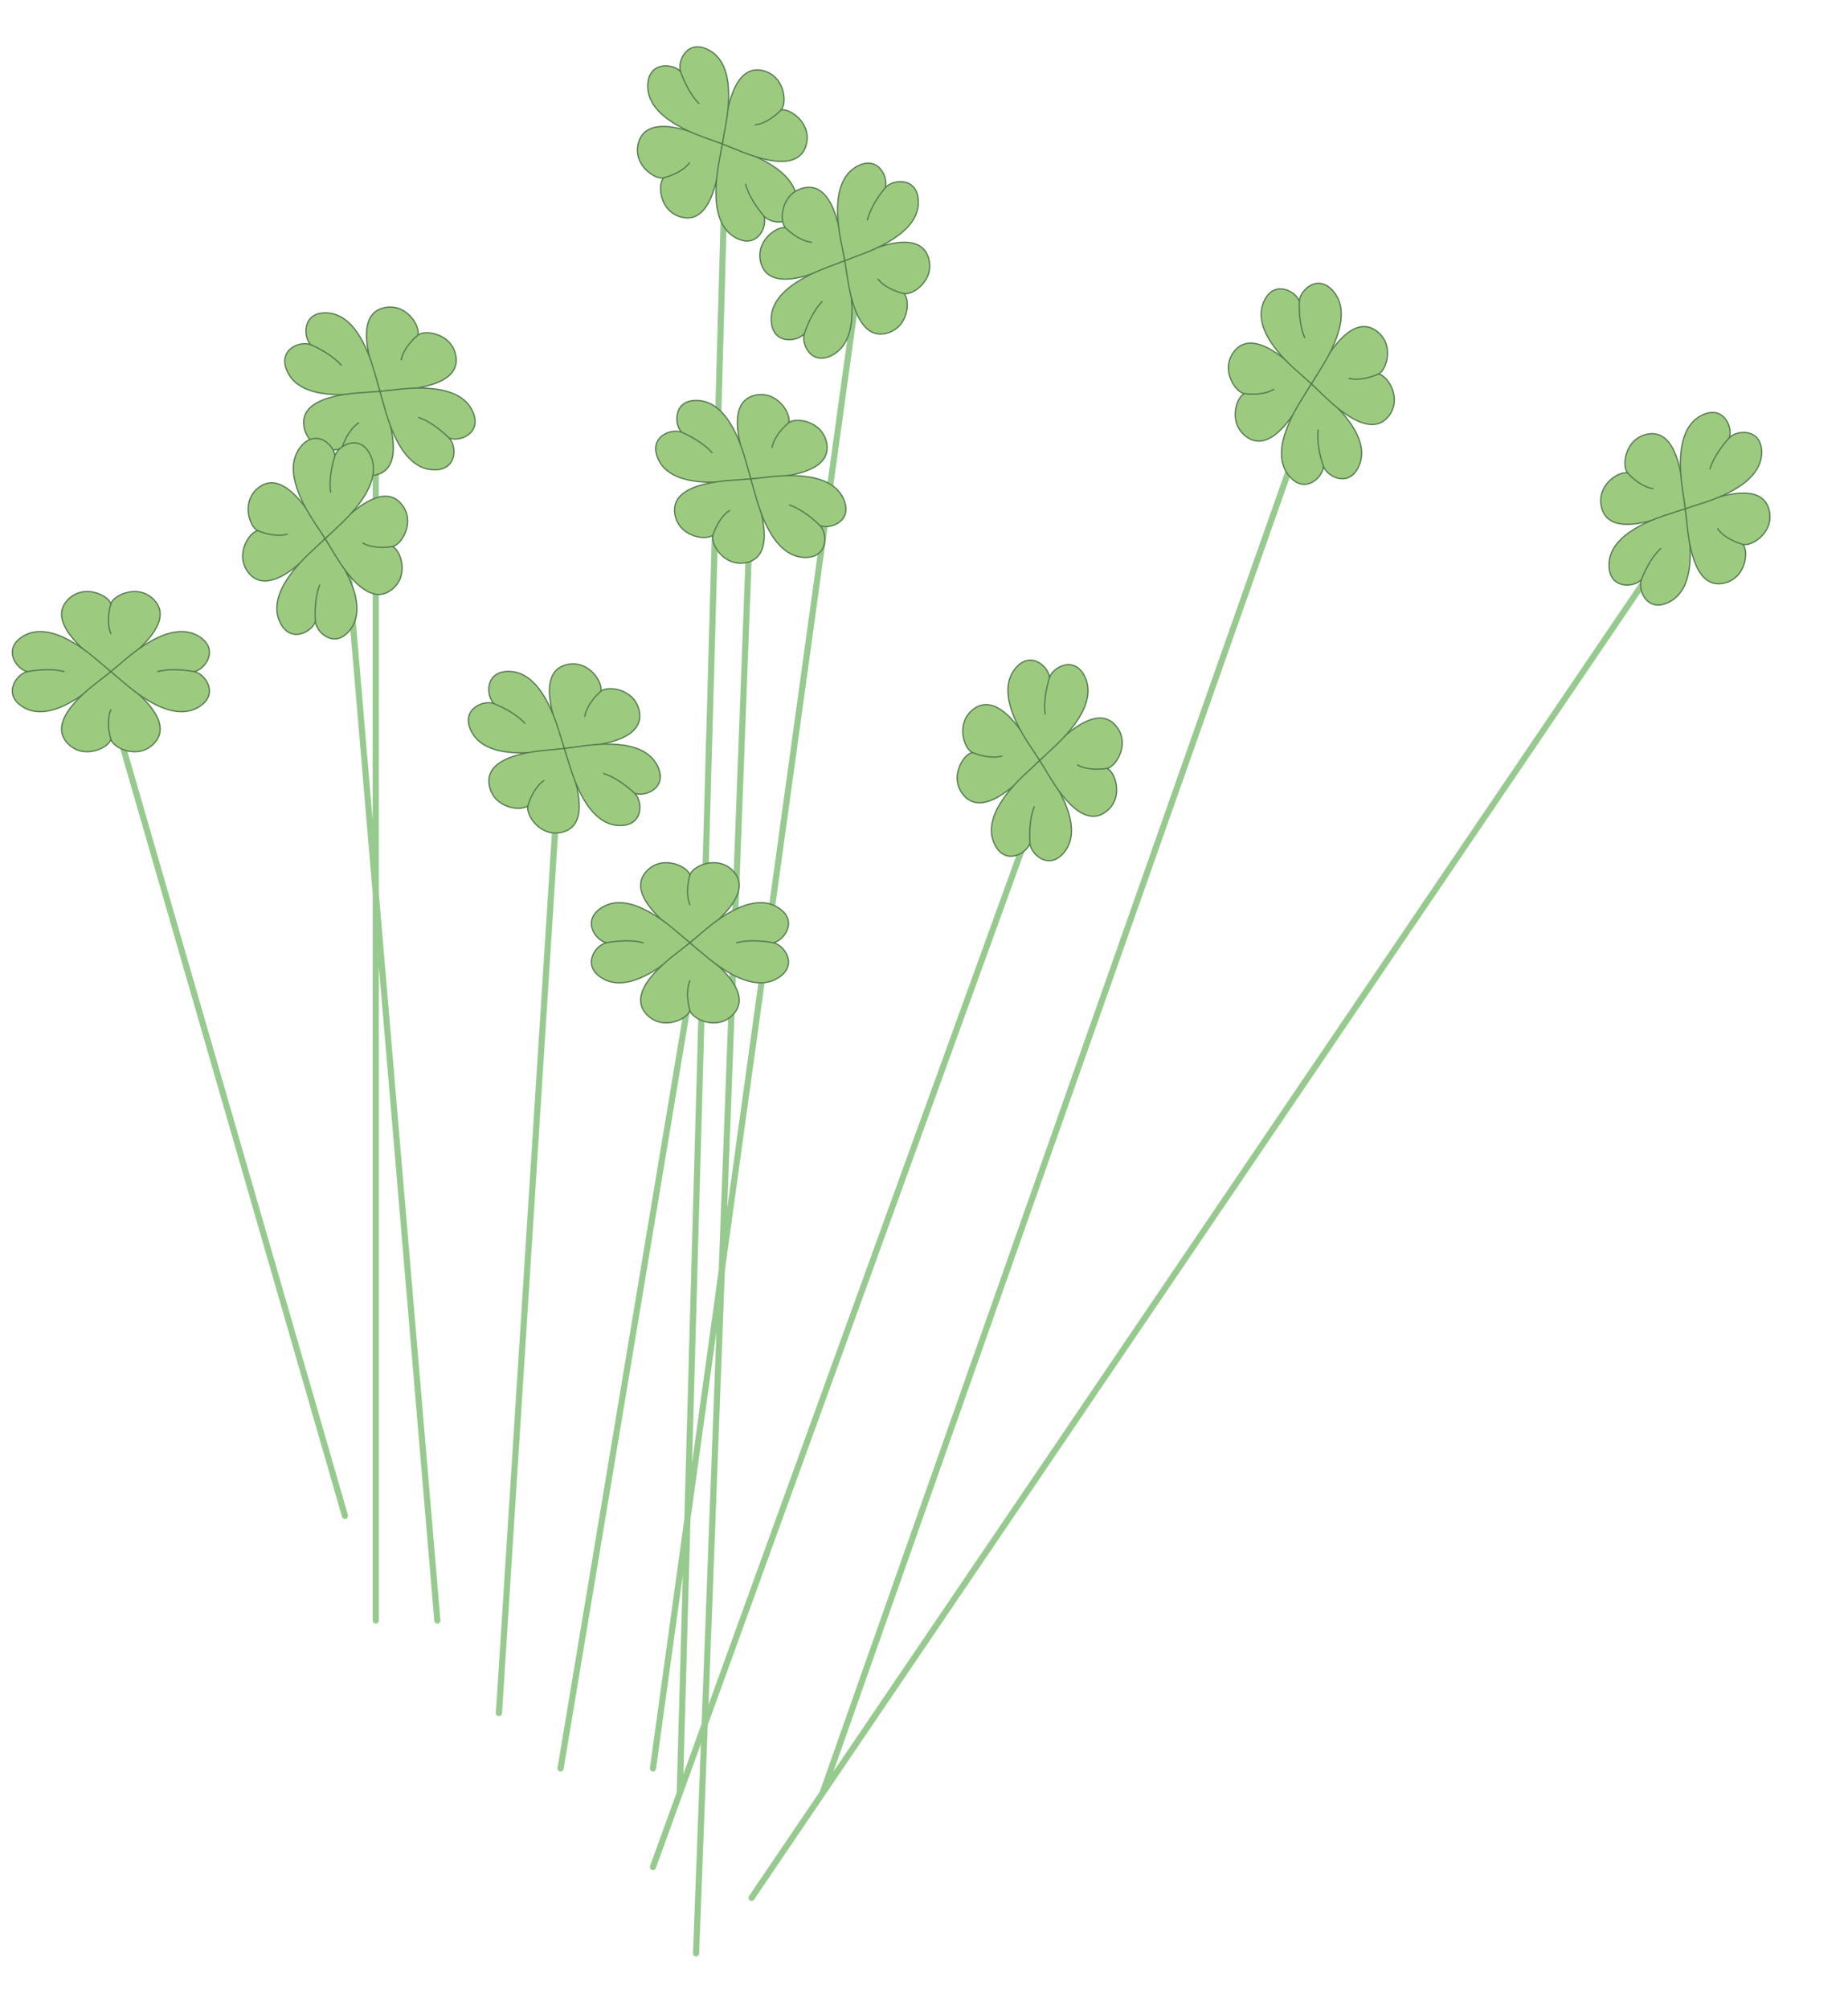 <svg width="150" height="163" viewBox="0 0 150 163" fill="none" xmlns="http://www.w3.org/2000/svg">
<path d="M8.5 55.5L28 123M28 43L35.5 131.5M30.5 32.5V131.5M45.5 60.5L40.5 139M56.5 77.5L45.5 143.5M86 60.5L55.176 145.5M53 151.5L55.176 145.5M138 40.5L61 154M107.5 30L66.766 145.5M70 20.5L53 143.5M59 8.5L55.176 145.5M61 39L56.5 158.5" stroke="#97CA8E" stroke-width="0.5" stroke-linecap="round" stroke-linejoin="round"/>
<path d="M5.496 48.675C3.712 50.536 7.248 53.13 8.124 53.815L9 54.5L9.876 53.815C10.752 53.13 14.288 50.536 12.504 48.675C11.19 47.305 9.146 48.333 9 49.018C8.854 48.333 6.81 47.305 5.496 48.675Z" fill="#9CCB7F"/>
<path d="M9 49.018C8.854 48.333 6.81 47.305 5.496 48.675C3.712 50.536 7.248 53.13 8.124 53.815L9 54.5L9.876 53.815C10.752 53.13 14.288 50.536 12.504 48.675C11.19 47.305 9.146 48.333 9 49.018ZM9 49.018C8.854 49.475 8.65 50.594 9 51.416" stroke="#55794F" stroke-width="0.1" stroke-linecap="round" stroke-linejoin="round"/>
<path d="M1.831 51.653C4.121 50.203 7.313 53.077 8.157 53.788L9 54.5L8.157 55.212C7.313 55.923 4.121 58.797 1.831 57.347C0.145 56.279 1.41 54.619 2.253 54.5C1.41 54.381 0.145 52.721 1.831 51.653Z" fill="#9CCB7F"/>
<path d="M2.253 54.5C1.41 54.381 0.145 52.721 1.831 51.653C4.121 50.203 7.313 53.077 8.157 53.788L9 54.5L8.157 55.212C7.313 55.923 4.121 58.797 1.831 57.347C0.145 56.279 1.41 54.619 2.253 54.5ZM2.253 54.5C2.815 54.381 4.193 54.215 5.205 54.5" stroke="#55794F" stroke-width="0.1" stroke-linecap="round" stroke-linejoin="round"/>
<path d="M5.496 60.325C3.712 58.464 7.248 55.87 8.124 55.185L9 54.5L9.876 55.185C10.752 55.87 14.288 58.464 12.504 60.325C11.19 61.695 9.146 60.667 9 59.982C8.854 60.667 6.81 61.695 5.496 60.325Z" fill="#9CCB7F"/>
<path d="M9 59.982C8.854 60.667 6.81 61.695 5.496 60.325C3.712 58.464 7.248 55.87 8.124 55.185L9 54.5L9.876 55.185C10.752 55.87 14.288 58.464 12.504 60.325C11.19 61.695 9.146 60.667 9 59.982ZM9 59.982C8.854 59.525 8.65 58.406 9 57.584" stroke="#55794F" stroke-width="0.1" stroke-linecap="round" stroke-linejoin="round"/>
<path d="M16.169 51.653C13.879 50.203 10.687 53.077 9.843 53.788L9 54.5L9.843 55.212C10.687 55.923 13.879 58.797 16.169 57.347C17.855 56.279 16.59 54.619 15.747 54.5C16.59 54.381 17.855 52.721 16.169 51.653Z" fill="#9CCB7F"/>
<path d="M15.747 54.5C16.59 54.381 17.855 52.721 16.169 51.653C13.879 50.203 10.687 53.077 9.843 53.788L9 54.5L9.843 55.212C10.687 55.923 13.879 58.797 16.169 57.347C17.855 56.279 16.59 54.619 15.747 54.5ZM15.747 54.5C15.185 54.381 13.807 54.215 12.795 54.5" stroke="#55794F" stroke-width="0.1" stroke-linecap="round" stroke-linejoin="round"/>
<path d="M45.98 53.94C43.475 54.551 45.065 58.638 45.435 59.686L45.806 60.735L46.913 60.628C48.02 60.52 52.395 60.233 51.89 57.705C51.518 55.843 49.242 55.612 48.751 56.111C48.996 55.455 47.824 53.49 45.98 53.94Z" fill="#9CCB7F"/>
<path d="M48.751 56.111C48.996 55.455 47.824 53.49 45.98 53.94C43.475 54.551 45.065 58.638 45.435 59.686L45.806 60.735L46.913 60.628C48.02 60.52 52.395 60.233 51.89 57.705C51.518 55.843 49.242 55.612 48.751 56.111ZM48.751 56.111C48.382 56.418 47.609 57.252 47.462 58.134" stroke="#55794F" stroke-width="0.1" stroke-linecap="round" stroke-linejoin="round"/>
<path d="M41.289 54.482C43.999 54.49 45.148 58.628 45.477 59.681L45.806 60.735L44.712 60.882C43.618 61.029 39.383 61.738 38.23 59.285C37.381 57.478 39.34 56.757 40.115 57.11C39.468 56.557 39.293 54.477 41.289 54.482Z" fill="#9CCB7F"/>
<path d="M40.115 57.11C39.468 56.557 39.293 54.477 41.289 54.482C43.999 54.49 45.148 58.628 45.477 59.681L45.806 60.735L44.712 60.882C43.618 61.029 39.383 61.738 38.23 59.285C37.381 57.478 39.34 56.757 40.115 57.11ZM40.115 57.11C40.653 57.312 41.904 57.912 42.605 58.696" stroke="#55794F" stroke-width="0.1" stroke-linecap="round" stroke-linejoin="round"/>
<path d="M39.721 63.765C39.216 61.237 43.592 60.949 44.699 60.842L45.806 60.735L46.177 61.783C46.547 62.832 48.136 66.919 45.632 67.53C43.788 67.98 42.616 66.015 42.861 65.358C42.37 65.858 40.093 65.627 39.721 63.765Z" fill="#9CCB7F"/>
<path d="M42.861 65.358C42.37 65.858 40.093 65.627 39.721 63.765C39.216 61.237 43.592 60.949 44.699 60.842L45.806 60.735L46.177 61.783C46.547 62.832 48.136 66.919 45.632 67.53C43.788 67.98 42.616 66.015 42.861 65.358ZM42.861 65.358C42.983 64.895 43.412 63.841 44.149 63.336" stroke="#55794F" stroke-width="0.1" stroke-linecap="round" stroke-linejoin="round"/>
<path d="M53.382 62.185C52.229 59.732 47.993 60.44 46.9 60.588L45.806 60.735L46.135 61.788C46.464 62.842 47.612 66.98 50.322 66.987C52.319 66.993 52.144 64.913 51.496 64.36C52.271 64.713 54.231 63.992 53.382 62.185Z" fill="#9CCB7F"/>
<path d="M51.496 64.36C52.271 64.713 54.231 63.992 53.382 62.185C52.229 59.732 47.993 60.44 46.9 60.588L45.806 60.735L46.135 61.788C46.464 62.842 47.612 66.98 50.322 66.987C52.319 66.993 52.144 64.913 51.496 64.36ZM51.496 64.36C51.086 63.958 50.013 63.077 49.007 62.774" stroke="#55794F" stroke-width="0.1" stroke-linecap="round" stroke-linejoin="round"/>
<path d="M52.496 70.675C50.712 72.536 54.248 75.129 55.124 75.815L56 76.5L56.876 75.815C57.752 75.129 61.288 72.536 59.504 70.675C58.19 69.305 56.146 70.333 56 71.018C55.854 70.333 53.81 69.305 52.496 70.675Z" fill="#9CCB7F"/>
<path d="M56 71.018C55.854 70.333 53.81 69.305 52.496 70.675C50.712 72.536 54.248 75.129 55.124 75.815L56 76.5L56.876 75.815C57.752 75.129 61.288 72.536 59.504 70.675C58.19 69.305 56.146 70.333 56 71.018ZM56 71.018C55.854 71.475 55.65 72.594 56 73.416" stroke="#55794F" stroke-width="0.1" stroke-linecap="round" stroke-linejoin="round"/>
<path d="M48.831 73.653C51.121 72.204 54.313 75.076 55.157 75.788L56 76.5L55.157 77.212C54.313 77.924 51.121 80.796 48.831 79.347C47.145 78.279 48.41 76.619 49.253 76.5C48.41 76.381 47.145 74.721 48.831 73.653Z" fill="#9CCB7F"/>
<path d="M49.253 76.5C48.41 76.381 47.145 74.721 48.831 73.653C51.121 72.204 54.313 75.076 55.157 75.788L56 76.5L55.157 77.212C54.313 77.924 51.121 80.796 48.831 79.347C47.145 78.279 48.41 76.619 49.253 76.5ZM49.253 76.5C49.815 76.381 51.193 76.215 52.205 76.5" stroke="#55794F" stroke-width="0.1" stroke-linecap="round" stroke-linejoin="round"/>
<path d="M52.496 82.325C50.712 80.464 54.248 77.871 55.124 77.185L56 76.5L56.876 77.185C57.752 77.871 61.288 80.464 59.504 82.325C58.19 83.695 56.146 82.667 56 81.982C55.854 82.667 53.81 83.695 52.496 82.325Z" fill="#9CCB7F"/>
<path d="M56 81.982C55.854 82.667 53.81 83.695 52.496 82.325C50.712 80.464 54.248 77.871 55.124 77.185L56 76.5L56.876 77.185C57.752 77.871 61.288 80.464 59.504 82.325C58.19 83.695 56.146 82.667 56 81.982ZM56 81.982C55.854 81.525 55.65 80.406 56 79.584" stroke="#55794F" stroke-width="0.1" stroke-linecap="round" stroke-linejoin="round"/>
<path d="M63.169 73.653C60.879 72.204 57.687 75.076 56.843 75.788L56 76.5L56.843 77.212C57.687 77.924 60.879 80.796 63.169 79.347C64.855 78.279 63.59 76.619 62.747 76.5C63.59 76.381 64.855 74.721 63.169 73.653Z" fill="#9CCB7F"/>
<path d="M62.747 76.5C63.59 76.381 64.855 74.721 63.169 73.653C60.879 72.204 57.687 75.076 56.843 75.788L56 76.5L56.843 77.212C57.687 77.924 60.879 80.796 63.169 79.347C64.855 78.279 63.59 76.619 62.747 76.5ZM62.747 76.5C62.185 76.381 60.807 76.215 59.795 76.5" stroke="#55794F" stroke-width="0.1" stroke-linecap="round" stroke-linejoin="round"/>
<path d="M31.189 24.968C28.67 25.514 30.152 29.64 30.495 30.698L30.838 31.756L31.948 31.678C33.057 31.599 37.439 31.426 37 28.886C36.676 27.015 34.407 26.724 33.903 27.211C34.165 26.561 33.045 24.566 31.189 24.968Z" fill="#9CCB7F"/>
<path d="M33.903 27.211C34.165 26.561 33.045 24.566 31.189 24.968C28.67 25.514 30.152 29.64 30.495 30.698L30.838 31.756L31.948 31.678C33.057 31.599 37.439 31.426 37 28.886C36.676 27.015 34.407 26.724 33.903 27.211ZM33.903 27.211C33.526 27.508 32.731 28.322 32.562 29.2" stroke="#55794F" stroke-width="0.1" stroke-linecap="round" stroke-linejoin="round"/>
<path d="M26.486 25.388C29.195 25.466 30.236 29.633 30.537 30.695L30.838 31.756L29.741 31.875C28.644 31.994 24.392 32.592 23.303 30.11C22.501 28.282 24.479 27.612 25.244 27.985C24.611 27.415 24.491 25.331 26.486 25.388Z" fill="#9CCB7F"/>
<path d="M25.244 27.985C24.611 27.415 24.491 25.331 26.486 25.388C29.195 25.466 30.236 29.633 30.537 30.695L30.838 31.756L29.741 31.875C28.644 31.994 24.392 32.592 23.303 30.11C22.501 28.282 24.479 27.612 25.244 27.985ZM25.244 27.985C25.777 28.201 27.012 28.833 27.692 29.635" stroke="#55794F" stroke-width="0.1" stroke-linecap="round" stroke-linejoin="round"/>
<path d="M24.677 34.627C24.238 32.087 28.62 31.913 29.729 31.835L30.838 31.756L31.182 32.814C31.525 33.872 33.007 37.999 30.488 38.544C28.632 38.946 27.512 36.951 27.774 36.302C27.27 36.788 25.001 36.498 24.677 34.627Z" fill="#9CCB7F"/>
<path d="M27.774 36.302C27.27 36.788 25.001 36.498 24.677 34.627C24.238 32.087 28.62 31.913 29.729 31.835L30.838 31.756L31.182 32.814C31.525 33.872 33.007 37.999 30.488 38.544C28.632 38.946 27.512 36.951 27.774 36.302ZM27.774 36.302C27.908 35.841 28.365 34.799 29.115 34.313" stroke="#55794F" stroke-width="0.1" stroke-linecap="round" stroke-linejoin="round"/>
<path d="M38.374 33.403C37.285 30.921 33.033 31.519 31.936 31.638L30.838 31.756L31.14 32.818C31.441 33.88 32.482 38.046 35.191 38.124C37.186 38.182 37.066 36.098 36.433 35.528C37.198 35.901 39.176 35.231 38.374 33.403Z" fill="#9CCB7F"/>
<path d="M36.433 35.528C37.198 35.901 39.176 35.231 38.374 33.403C37.285 30.921 33.033 31.519 31.936 31.638L30.838 31.756L31.14 32.818C31.441 33.88 32.482 38.046 35.191 38.124C37.186 38.182 37.066 36.098 36.433 35.528ZM36.433 35.528C36.033 35.115 34.984 34.208 33.985 33.878" stroke="#55794F" stroke-width="0.1" stroke-linecap="round" stroke-linejoin="round"/>
<path d="M55.337 17.625C57.84 18.24 58.318 13.881 58.474 12.78L58.629 11.678L57.598 11.262C56.566 10.846 52.552 9.081 51.833 11.556C51.303 13.379 53.215 14.635 53.882 14.419C53.361 14.888 53.493 17.172 55.337 17.625Z" fill="#9CCB7F"/>
<path d="M53.882 14.419C53.361 14.888 53.493 17.172 55.337 17.625C57.84 18.24 58.318 13.881 58.474 12.78L58.629 11.678L57.598 11.262C56.566 10.846 52.552 9.081 51.833 11.556C51.303 13.379 53.215 14.635 53.882 14.419ZM53.882 14.419C54.35 14.317 55.422 13.935 55.959 13.22" stroke="#55794F" stroke-width="0.1" stroke-linecap="round" stroke-linejoin="round"/>
<path d="M59.748 19.31C57.348 18.052 58.24 13.851 58.434 12.764L58.629 11.678L59.667 12.053C60.705 12.427 64.789 13.755 64.679 16.463C64.598 18.457 62.527 18.192 62.003 17.521C62.322 18.311 61.516 20.237 59.748 19.31Z" fill="#9CCB7F"/>
<path d="M62.003 17.521C62.322 18.311 61.516 20.237 59.748 19.31C57.348 18.052 58.24 13.851 58.434 12.764L58.629 11.678L59.667 12.053C60.705 12.427 64.789 13.755 64.679 16.463C64.598 18.457 62.527 18.192 62.003 17.521ZM62.003 17.521C61.619 17.094 60.786 15.984 60.527 14.965" stroke="#55794F" stroke-width="0.1" stroke-linecap="round" stroke-linejoin="round"/>
<path d="M65.425 11.801C64.706 14.276 60.692 12.51 59.661 12.094L58.629 11.678L58.785 10.577C58.94 9.476 59.418 5.117 61.921 5.731C63.765 6.184 63.897 8.468 63.377 8.937C64.043 8.721 65.955 9.977 65.425 11.801Z" fill="#9CCB7F"/>
<path d="M63.377 8.937C64.043 8.721 65.955 9.977 65.425 11.801C64.706 14.276 60.692 12.51 59.661 12.094L58.629 11.678L58.785 10.577C58.94 9.476 59.418 5.117 61.921 5.731C63.765 6.184 63.897 8.468 63.377 8.937ZM63.377 8.937C63.054 9.292 62.187 10.029 61.3 10.136" stroke="#55794F" stroke-width="0.1" stroke-linecap="round" stroke-linejoin="round"/>
<path d="M52.579 6.894C52.469 9.601 56.553 10.929 57.591 11.304L58.629 11.678L58.824 10.592C59.019 9.506 59.911 5.305 57.511 4.047C55.742 3.12 54.937 5.046 55.256 5.835C54.731 5.164 52.66 4.899 52.579 6.894Z" fill="#9CCB7F"/>
<path d="M55.256 5.835C54.731 5.164 52.66 4.899 52.579 6.894C52.469 9.601 56.553 10.929 57.591 11.304L58.629 11.678L58.824 10.592C59.019 9.506 59.911 5.305 57.511 4.047C55.742 3.12 54.937 5.046 55.256 5.835ZM55.256 5.835C55.434 6.381 55.979 7.657 56.732 8.392" stroke="#55794F" stroke-width="0.1" stroke-linecap="round" stroke-linejoin="round"/>
<path d="M101.186 35.453C103.285 36.95 105.341 33.076 105.892 32.11L106.444 31.145L105.639 30.377C104.835 29.609 101.758 26.484 100.175 28.518C99.008 30.016 100.32 31.89 101.02 31.936C100.363 32.179 99.64 34.35 101.186 35.453Z" fill="#9CCB7F"/>
<path d="M101.02 31.936C100.363 32.179 99.64 34.35 101.186 35.453C103.285 36.95 105.341 33.076 105.892 32.11L106.444 31.145L105.639 30.377C104.835 29.609 101.758 26.484 100.175 28.518C99.008 30.016 100.32 31.89 101.02 31.936ZM101.02 31.936C101.493 32.014 102.63 32.055 103.393 31.59" stroke="#55794F" stroke-width="0.1" stroke-linecap="round" stroke-linejoin="round"/>
<path d="M104.661 38.649C102.896 36.592 105.279 33.019 105.861 32.082L106.444 31.145L107.27 31.877C108.096 32.608 111.4 35.352 110.296 37.827C109.483 39.651 107.657 38.638 107.418 37.821C107.422 38.673 105.961 40.164 104.661 38.649Z" fill="#9CCB7F"/>
<path d="M107.418 37.821C107.422 38.673 105.961 40.164 104.661 38.649C102.896 36.592 105.279 33.019 105.861 32.082L106.444 31.145L107.27 31.877C108.096 32.608 111.4 35.352 110.296 37.827C109.483 39.651 107.657 38.638 107.418 37.821ZM107.418 37.821C107.219 37.282 106.856 35.943 106.992 34.9" stroke="#55794F" stroke-width="0.1" stroke-linecap="round" stroke-linejoin="round"/>
<path d="M112.713 33.771C111.13 35.805 108.053 32.681 107.248 31.913L106.444 31.145L106.996 30.179C107.547 29.213 109.603 25.34 111.702 26.837C113.248 27.939 112.525 30.11 111.868 30.354C112.568 30.399 113.88 32.273 112.713 33.771Z" fill="#9CCB7F"/>
<path d="M111.868 30.354C112.568 30.399 113.88 32.273 112.713 33.771C111.13 35.805 108.053 32.681 107.248 31.913L106.444 31.145L106.996 30.179C107.547 29.213 109.603 25.34 111.702 26.837C113.248 27.939 112.525 30.11 111.868 30.354ZM111.868 30.354C111.437 30.564 110.359 30.928 109.495 30.7" stroke="#55794F" stroke-width="0.1" stroke-linecap="round" stroke-linejoin="round"/>
<path d="M102.592 24.462C101.488 26.937 104.792 29.681 105.618 30.413L106.444 31.145L107.027 30.207C107.609 29.27 109.991 25.697 108.227 23.64C106.927 22.125 105.466 23.617 105.47 24.468C105.231 23.651 103.405 22.639 102.592 24.462Z" fill="#9CCB7F"/>
<path d="M105.47 24.468C105.231 23.651 103.405 22.639 102.592 24.462C101.488 26.937 104.792 29.681 105.618 30.413L106.444 31.145L107.027 30.207C107.609 29.27 109.991 25.697 108.227 23.64C106.927 22.125 105.466 23.617 105.47 24.468ZM105.47 24.468C105.434 25.042 105.468 26.429 105.896 27.389" stroke="#55794F" stroke-width="0.1" stroke-linecap="round" stroke-linejoin="round"/>
<path d="M129.999 41.193C130.641 43.689 134.708 42.049 135.752 41.665L136.796 41.281L136.675 40.175C136.553 39.07 136.211 34.698 133.69 35.235C131.833 35.63 131.63 37.909 132.136 38.394C131.476 38.157 129.526 39.354 129.999 41.193Z" fill="#9CCB7F"/>
<path d="M132.136 38.394C131.476 38.157 129.526 39.354 129.999 41.193C130.641 43.689 134.708 42.049 135.752 41.665L136.796 41.281L136.675 40.175C136.553 39.07 136.211 34.698 133.69 35.235C131.833 35.63 131.63 37.909 132.136 38.394ZM132.136 38.394C132.447 38.759 133.291 39.522 134.174 39.657" stroke="#55794F" stroke-width="0.1" stroke-linecap="round" stroke-linejoin="round"/>
<path d="M130.6 45.876C130.574 43.166 134.697 41.965 135.747 41.623L136.796 41.281L136.957 42.373C137.118 43.465 137.879 47.691 135.441 48.874C133.645 49.746 132.899 47.796 133.243 47.017C132.698 47.671 130.62 47.872 130.6 45.876Z" fill="#9CCB7F"/>
<path d="M133.243 47.017C132.698 47.671 130.62 47.872 130.6 45.876C130.574 43.166 134.697 41.965 135.747 41.623L136.796 41.281L136.957 42.373C137.118 43.465 137.879 47.691 135.441 48.874C133.645 49.746 132.899 47.796 133.243 47.017ZM133.243 47.017C133.438 46.476 134.022 45.218 134.797 44.507" stroke="#55794F" stroke-width="0.1" stroke-linecap="round" stroke-linejoin="round"/>
<path d="M139.902 47.327C137.381 47.864 137.038 43.492 136.917 42.386L136.796 41.281L137.84 40.897C138.883 40.513 142.95 38.873 143.592 41.369C144.066 43.208 142.115 44.404 141.456 44.168C141.962 44.653 141.759 46.932 139.902 47.327Z" fill="#9CCB7F"/>
<path d="M141.456 44.168C141.962 44.653 141.759 46.932 139.902 47.327C137.381 47.864 137.038 43.492 136.917 42.386L136.796 41.281L137.84 40.897C138.883 40.513 142.95 38.873 143.592 41.369C144.066 43.208 142.115 44.404 141.456 44.168ZM141.456 44.168C140.991 44.051 139.932 43.636 139.417 42.905" stroke="#55794F" stroke-width="0.1" stroke-linecap="round" stroke-linejoin="round"/>
<path d="M138.151 33.688C135.712 34.871 136.474 39.097 136.635 40.189L136.796 41.281L137.845 40.939C138.894 40.597 143.017 39.396 142.991 36.686C142.972 34.69 140.894 34.891 140.349 35.545C140.692 34.766 139.946 32.816 138.151 33.688Z" fill="#9CCB7F"/>
<path d="M140.349 35.545C140.692 34.766 139.946 32.816 138.151 33.688C135.712 34.871 136.474 39.097 136.635 40.189L136.796 41.281L137.845 40.939C138.894 40.597 143.017 39.396 142.991 36.686C142.972 34.69 140.894 34.891 140.349 35.545ZM140.349 35.545C139.952 35.961 139.085 37.044 138.794 38.055" stroke="#55794F" stroke-width="0.1" stroke-linecap="round" stroke-linejoin="round"/>
<path d="M20.197 46.504C21.836 48.494 24.826 45.286 25.609 44.496L26.392 43.706L25.814 42.756C25.236 41.806 23.075 37.99 21.018 39.544C19.503 40.689 20.285 42.839 20.948 43.064C20.25 43.129 18.99 45.038 20.197 46.504Z" fill="#9CCB7F"/>
<path d="M20.948 43.064C20.25 43.129 18.99 45.038 20.197 46.504C21.836 48.494 24.826 45.286 25.609 44.496L26.392 43.706L25.814 42.756C25.236 41.806 23.075 37.99 21.018 39.544C19.503 40.689 20.285 42.839 20.948 43.064ZM20.948 43.064C21.384 43.263 22.472 43.597 23.33 43.345" stroke="#55794F" stroke-width="0.1" stroke-linecap="round" stroke-linejoin="round"/>
<path d="M22.725 50.492C21.554 48.048 24.781 45.215 25.587 44.46L26.392 43.706L27 44.627C27.608 45.548 30.088 49.054 28.38 51.159C27.122 52.709 25.621 51.258 25.602 50.407C25.386 51.23 23.588 52.292 22.725 50.492Z" fill="#9CCB7F"/>
<path d="M25.602 50.407C25.386 51.23 23.588 52.292 22.725 50.492C21.554 48.048 24.781 45.215 25.587 44.46L26.392 43.706L27 44.627C27.608 45.548 30.088 49.054 28.38 51.159C27.122 52.709 25.621 51.258 25.602 50.407ZM25.602 50.407C25.55 49.834 25.547 48.447 25.948 47.475" stroke="#55794F" stroke-width="0.1" stroke-linecap="round" stroke-linejoin="round"/>
<path d="M31.766 47.868C29.709 49.422 27.548 45.606 26.97 44.656L26.392 43.706L27.175 42.916C27.958 42.127 30.948 38.919 32.587 40.908C33.794 42.374 32.534 44.283 31.836 44.348C32.5 44.573 33.281 46.724 31.766 47.868Z" fill="#9CCB7F"/>
<path d="M31.836 44.348C32.5 44.573 33.281 46.724 31.766 47.868C29.709 49.422 27.548 45.606 26.97 44.656L26.392 43.706L27.175 42.916C27.958 42.127 30.948 38.919 32.587 40.908C33.794 42.374 32.534 44.283 31.836 44.348ZM31.836 44.348C31.365 44.44 30.23 44.511 29.454 44.067" stroke="#55794F" stroke-width="0.1" stroke-linecap="round" stroke-linejoin="round"/>
<path d="M24.404 36.254C22.696 38.358 25.176 41.864 25.784 42.785L26.392 43.706L27.198 42.952C28.003 42.198 31.23 39.364 30.059 36.92C29.196 35.12 27.399 36.182 27.182 37.006C27.163 36.154 25.662 34.703 24.404 36.254Z" fill="#9CCB7F"/>
<path d="M27.182 37.006C27.163 36.154 25.662 34.703 24.404 36.254C22.696 38.358 25.176 41.864 25.784 42.785L26.392 43.706L27.198 42.952C28.003 42.198 31.23 39.364 30.059 36.92C29.196 35.12 27.399 36.182 27.182 37.006ZM27.182 37.006C26.998 37.55 26.672 38.899 26.837 39.937" stroke="#55794F" stroke-width="0.1" stroke-linecap="round" stroke-linejoin="round"/>
<path d="M78.197 64.504C79.836 66.494 82.826 63.286 83.609 62.496L84.392 61.706L83.814 60.756C83.236 59.806 81.075 55.99 79.018 57.544C77.503 58.689 78.284 60.839 78.948 61.064C78.25 61.129 76.99 63.038 78.197 64.504Z" fill="#9CCB7F"/>
<path d="M78.948 61.064C78.25 61.129 76.99 63.038 78.197 64.504C79.836 66.494 82.826 63.286 83.609 62.496L84.392 61.706L83.814 60.756C83.236 59.806 81.075 55.99 79.018 57.544C77.503 58.689 78.284 60.839 78.948 61.064ZM78.948 61.064C79.385 61.263 80.472 61.597 81.33 61.345" stroke="#55794F" stroke-width="0.1" stroke-linecap="round" stroke-linejoin="round"/>
<path d="M80.725 68.492C79.554 66.048 82.781 63.215 83.587 62.46L84.392 61.706L85 62.627C85.608 63.548 88.088 67.054 86.38 69.159C85.122 70.709 83.621 69.258 83.602 68.407C83.385 69.23 81.588 70.292 80.725 68.492Z" fill="#9CCB7F"/>
<path d="M83.602 68.407C83.385 69.23 81.588 70.292 80.725 68.492C79.554 66.048 82.781 63.215 83.587 62.46L84.392 61.706L85 62.627C85.608 63.548 88.088 67.054 86.38 69.159C85.122 70.709 83.621 69.258 83.602 68.407ZM83.602 68.407C83.55 67.834 83.546 66.447 83.948 65.475" stroke="#55794F" stroke-width="0.1" stroke-linecap="round" stroke-linejoin="round"/>
<path d="M89.766 65.868C87.709 67.422 85.548 63.606 84.97 62.656L84.392 61.706L85.175 60.916C85.958 60.127 88.948 56.919 90.587 58.908C91.794 60.374 90.534 62.283 89.836 62.348C90.5 62.573 91.281 64.724 89.766 65.868Z" fill="#9CCB7F"/>
<path d="M89.836 62.348C90.5 62.573 91.281 64.724 89.766 65.868C87.709 67.422 85.548 63.606 84.97 62.656L84.392 61.706L85.175 60.916C85.958 60.127 88.948 56.919 90.587 58.908C91.794 60.374 90.534 62.283 89.836 62.348ZM89.836 62.348C89.365 62.44 88.23 62.511 87.454 62.067" stroke="#55794F" stroke-width="0.1" stroke-linecap="round" stroke-linejoin="round"/>
<path d="M82.404 54.254C80.696 56.358 83.176 59.864 83.784 60.785L84.392 61.706L85.198 60.952C86.003 60.198 89.23 57.364 88.059 54.92C87.196 53.12 85.399 54.182 85.182 55.006C85.163 54.154 83.662 52.703 82.404 54.254Z" fill="#9CCB7F"/>
<path d="M85.182 55.006C85.163 54.154 83.662 52.703 82.404 54.254C80.696 56.358 83.176 59.864 83.784 60.785L84.392 61.706L85.198 60.952C86.003 60.198 89.23 57.364 88.059 54.92C87.196 53.12 85.399 54.182 85.182 55.006ZM85.182 55.006C84.999 55.55 84.672 56.899 84.837 57.937" stroke="#55794F" stroke-width="0.1" stroke-linecap="round" stroke-linejoin="round"/>
<path d="M61.777 21.392C62.538 23.855 66.522 22.021 67.546 21.588L68.57 21.154L68.396 20.056C68.222 18.957 67.669 14.607 65.177 15.264C63.341 15.748 63.248 18.035 63.776 18.495C63.106 18.29 61.216 19.579 61.777 21.392Z" fill="#9CCB7F"/>
<path d="M63.776 18.495C63.106 18.29 61.216 19.579 61.777 21.392C62.538 23.855 66.522 22.021 67.546 21.588L68.57 21.154L68.396 20.056C68.222 18.957 67.669 14.607 65.177 15.264C63.341 15.748 63.248 18.035 63.776 18.495ZM63.776 18.495C64.105 18.844 64.985 19.566 65.874 19.658" stroke="#55794F" stroke-width="0.1" stroke-linecap="round" stroke-linejoin="round"/>
<path d="M62.603 26.041C62.446 23.336 66.507 21.938 67.538 21.546L68.57 21.154L68.783 22.237C68.997 23.32 69.96 27.505 67.582 28.804C65.83 29.761 64.992 27.849 65.297 27.054C64.784 27.734 62.718 28.034 62.603 26.041Z" fill="#9CCB7F"/>
<path d="M65.297 27.054C64.784 27.734 62.718 28.034 62.603 26.041C62.446 23.336 66.507 21.938 67.538 21.546L68.57 21.154L68.783 22.237C68.997 23.32 69.96 27.505 67.582 28.804C65.83 29.761 64.992 27.849 65.297 27.054ZM65.297 27.054C65.466 26.505 65.989 25.22 66.729 24.473" stroke="#55794F" stroke-width="0.1" stroke-linecap="round" stroke-linejoin="round"/>
<path d="M71.963 27.044C69.471 27.701 68.918 23.351 68.744 22.253L68.57 21.154L69.594 20.721C70.618 20.287 74.602 18.453 75.363 20.916C75.924 22.73 74.034 24.018 73.364 23.814C73.892 24.274 73.799 26.56 71.963 27.044Z" fill="#9CCB7F"/>
<path d="M73.364 23.814C73.892 24.274 73.799 26.56 71.963 27.044C69.471 27.701 68.918 23.351 68.744 22.253L68.57 21.154L69.594 20.721C70.618 20.287 74.602 18.453 75.363 20.916C75.924 22.73 74.034 24.018 73.364 23.814ZM73.364 23.814C72.893 23.72 71.816 23.355 71.266 22.65" stroke="#55794F" stroke-width="0.1" stroke-linecap="round" stroke-linejoin="round"/>
<path d="M69.558 13.504C67.18 14.804 68.144 18.988 68.357 20.071L68.57 21.154L69.602 20.762C70.633 20.37 74.694 18.972 74.537 16.267C74.422 14.274 72.356 14.574 71.843 15.254C72.149 14.459 71.31 12.547 69.558 13.504Z" fill="#9CCB7F"/>
<path d="M71.843 15.254C72.149 14.459 71.31 12.547 69.558 13.504C67.18 14.804 68.144 18.988 68.357 20.071L68.57 21.154L69.602 20.762C70.633 20.37 74.694 18.972 74.537 16.267C74.422 14.274 72.356 14.574 71.843 15.254ZM71.843 15.254C71.467 15.688 70.653 16.812 70.411 17.835" stroke="#55794F" stroke-width="0.1" stroke-linecap="round" stroke-linejoin="round"/>
<path d="M61.294 32.073C58.775 32.619 60.257 36.746 60.6 37.804L60.944 38.862L62.053 38.783C63.163 38.705 67.544 38.531 67.105 35.991C66.782 34.12 64.512 33.83 64.008 34.316C64.27 33.666 63.15 31.672 61.294 32.073Z" fill="#9CCB7F"/>
<path d="M64.008 34.316C64.27 33.666 63.15 31.672 61.294 32.073C58.775 32.619 60.257 36.746 60.6 37.804L60.944 38.862L62.053 38.783C63.163 38.705 67.544 38.531 67.105 35.991C66.782 34.12 64.512 33.83 64.008 34.316ZM64.008 34.316C63.632 34.613 62.837 35.427 62.668 36.305" stroke="#55794F" stroke-width="0.1" stroke-linecap="round" stroke-linejoin="round"/>
<path d="M56.591 32.494C59.3 32.572 60.341 36.738 60.642 37.8L60.944 38.862L59.847 38.98C58.749 39.099 54.497 39.697 53.408 37.215C52.607 35.387 54.584 34.717 55.35 35.09C54.717 34.52 54.596 32.436 56.591 32.494Z" fill="#9CCB7F"/>
<path d="M55.35 35.09C54.717 34.52 54.596 32.436 56.591 32.494C59.3 32.572 60.341 36.738 60.642 37.8L60.944 38.862L59.847 38.98C58.749 39.099 54.497 39.697 53.408 37.215C52.607 35.387 54.584 34.717 55.35 35.09ZM55.35 35.09C55.882 35.306 57.117 35.938 57.797 36.74" stroke="#55794F" stroke-width="0.1" stroke-linecap="round" stroke-linejoin="round"/>
<path d="M54.782 41.732C54.343 39.192 58.725 39.019 59.834 38.94L60.944 38.862L61.287 39.919C61.63 40.977 63.113 45.104 60.593 45.65C58.738 46.052 57.617 44.057 57.88 43.407C57.375 43.894 55.106 43.603 54.782 41.732Z" fill="#9CCB7F"/>
<path d="M57.88 43.407C57.375 43.894 55.106 43.603 54.782 41.732C54.343 39.192 58.725 39.019 59.834 38.94L60.944 38.862L61.287 39.919C61.63 40.977 63.113 45.104 60.593 45.65C58.738 46.052 57.617 44.057 57.88 43.407ZM57.88 43.407C58.014 42.947 58.47 41.904 59.22 41.418" stroke="#55794F" stroke-width="0.1" stroke-linecap="round" stroke-linejoin="round"/>
<path d="M68.479 40.508C67.391 38.026 63.138 38.624 62.041 38.743L60.944 38.862L61.245 39.923C61.547 40.985 62.587 45.151 65.296 45.23C67.292 45.287 67.171 43.203 66.538 42.633C67.304 43.006 69.281 42.336 68.479 40.508Z" fill="#9CCB7F"/>
<path d="M66.538 42.633C67.304 43.006 69.281 42.336 68.479 40.508C67.391 38.026 63.138 38.624 62.041 38.743L60.944 38.862L61.245 39.923C61.547 40.985 62.587 45.151 65.296 45.23C67.292 45.287 67.171 43.203 66.538 42.633ZM66.538 42.633C66.138 42.221 65.089 41.313 64.091 40.983" stroke="#55794F" stroke-width="0.1" stroke-linecap="round" stroke-linejoin="round"/>
</svg>
